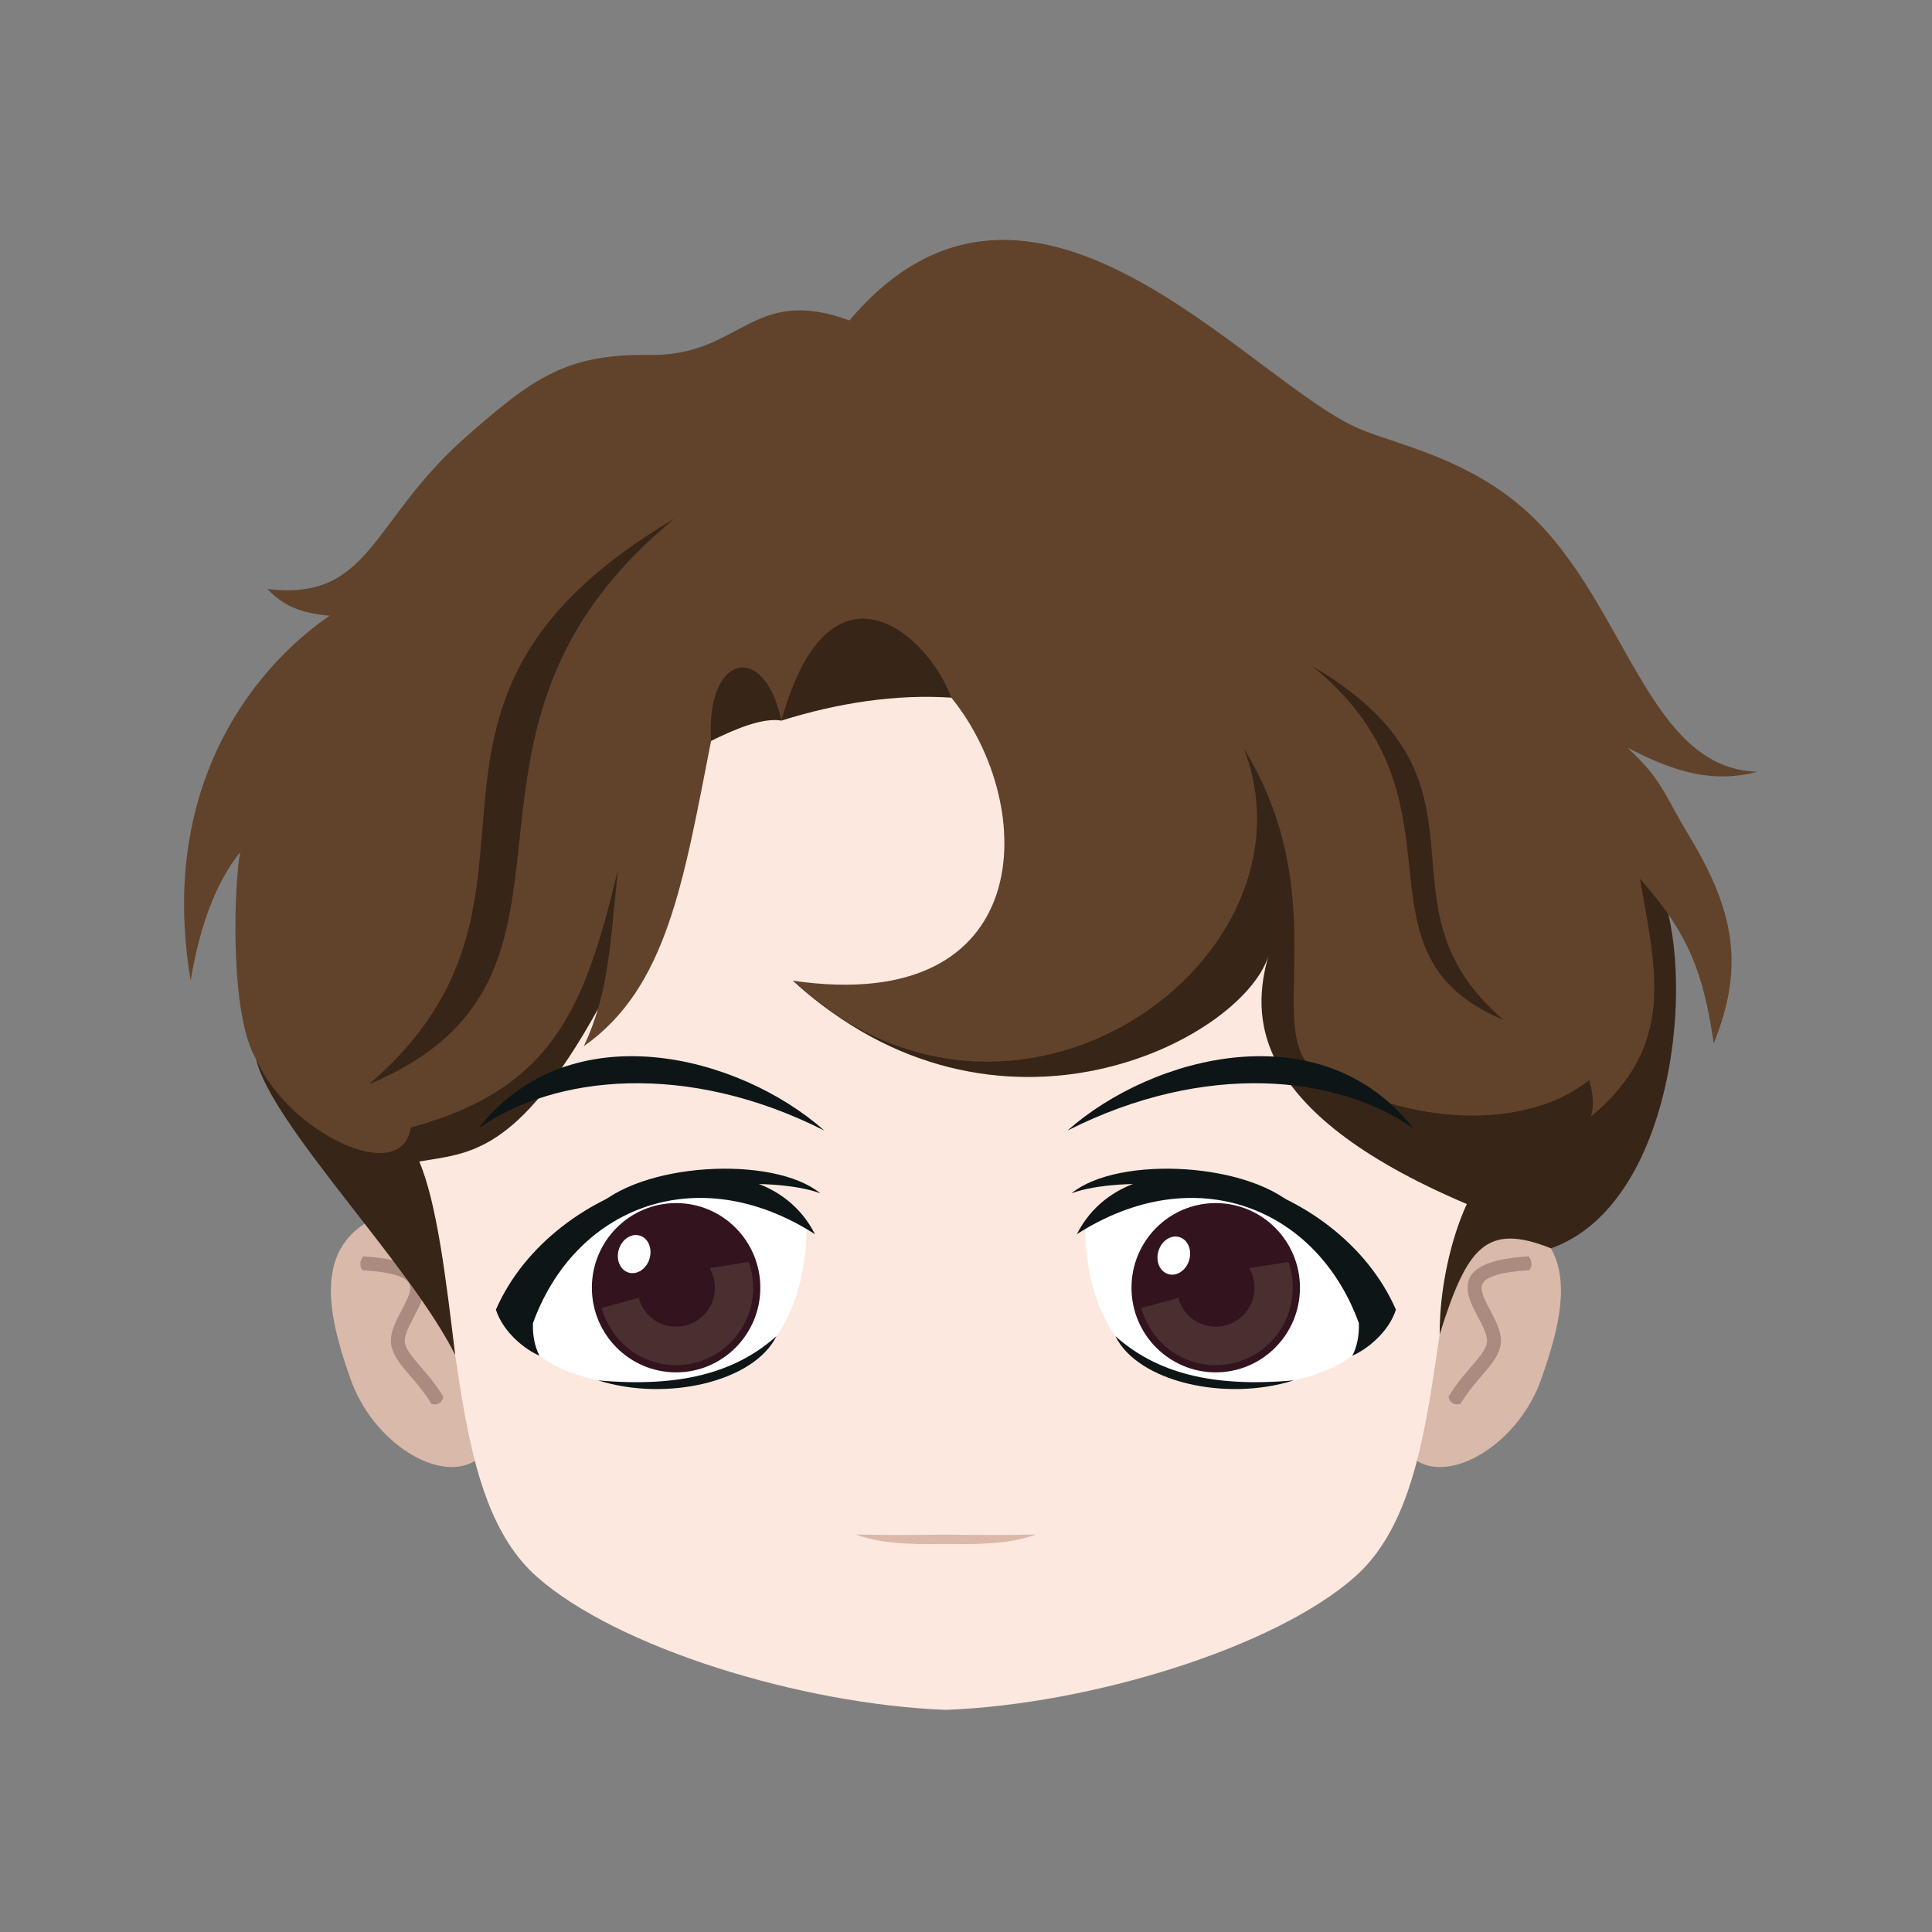 <?xml version="1.0" encoding="UTF-8"?>
<!DOCTYPE svg PUBLIC "-//W3C//DTD SVG 1.1//EN" "http://www.w3.org/Graphics/SVG/1.1/DTD/svg11.dtd">
<!-- Creator: CorelDRAW 2017 -->
<svg xmlns="http://www.w3.org/2000/svg" xml:space="preserve" width="172.156mm" height="172.156mm" version="1.1" style="shape-rendering:geometricPrecision; text-rendering:geometricPrecision; image-rendering:optimizeQuality; fill-rule:evenodd; clip-rule:evenodd"
viewBox="0 0 2318.99 2318.99"
 xmlns:xlink="http://www.w3.org/1999/xlink">
 <rect x="0" y="0" width="2318.99" height="2318.99" fill="#808080" stroke="none"/>
 <defs>
  <style type="text/css">
   <![CDATA[
    .fil0 {fill:none}
    .fil8 {fill:#0D1517}
    .fil9 {fill:#33131E}
    .fil5 {fill:#372517}
    .fil10 {fill:#492F30}
    .fil6 {fill:#61432B}
    .fil1 {fill:#D9B9A9}
    .fil4 {fill:#DBB8A8}
    .fil3 {fill:#FCE8DE}
    .fil7 {fill:white}
    .fil2 {fill:#AB8A7F;fill-rule:nonzero}
   ]]>
  </style>
 </defs>
 <g id="Capa_x0020_1">
  <rect class="fil0" x="-0" y="-0" width="2318.99" height="2318.99"/>
  <g id="_2256455952816">
   <path class="fil1" d="M510.12 1445.23c58.37,47.85 84.42,241.01 59.89,308.3 -43.17,26.66 -122.16,-21.78 -149.11,-97.9 -32.3,-91.24 -53.88,-191.33 89.22,-210.41z"/>
   <path class="fil2" d="M436.08 1508c59.16,3.68 74.25,19.46 72.98,39.86 -0.67,10.79 -6.44,21.7 -12.28,32.76 -6.36,12.04 -12.83,24.29 -10.4,32.77 2.41,8.39 9.59,16.72 18.38,26.91 8.44,9.78 18.23,21.13 27.34,36.23 -0.96,6.43 -6.69,10.89 -14.28,8.61 -8.48,-14.06 -17.69,-24.74 -25.64,-33.95 -10.15,-11.76 -18.43,-21.37 -21.84,-33.23 -4.27,-14.86 3.79,-30.12 11.7,-45.1 5,-9.48 9.95,-18.83 10.39,-25.98 0.67,-10.75 -11.31,-19.39 -57.33,-22.25 -3.21,-3.5 -3.95,-11.43 0.98,-16.63z"/>
   <path class="fil1" d="M1760.65 1445.23c-58.37,47.85 -84.43,241.01 -59.89,308.3 43.17,26.66 122.16,-21.78 149.1,-97.9 32.3,-91.24 53.88,-191.33 -89.22,-210.41z"/>
   <path class="fil2" d="M1834.68 1508c-59.16,3.68 -74.25,19.46 -72.98,39.86 0.67,10.79 6.44,21.7 12.28,32.76 6.36,12.04 12.83,24.29 10.4,32.77 -2.41,8.39 -9.59,16.72 -18.38,26.91 -8.44,9.78 -18.23,21.13 -27.34,36.23 0.96,6.43 6.69,10.89 14.28,8.61 8.48,-14.06 17.69,-24.74 25.64,-33.95 10.14,-11.76 18.43,-21.37 21.84,-33.23 4.27,-14.86 -3.79,-30.12 -11.7,-45.1 -5,-9.48 -9.95,-18.83 -10.39,-25.98 -0.67,-10.75 11.31,-19.39 57.33,-22.25 3.21,-3.5 3.95,-11.43 -0.98,-16.63z"/>
   <path class="fil3" d="M1135.38 2052.38c-173.84,-6.65 -394.76,-74.66 -490.97,-159.77 -106.41,-94.13 -85.43,-311.14 -136.74,-454.44 -79.11,-220.92 -123.07,-410.79 21.78,-625.79 182.92,-271.5 465.76,-295.54 605.93,-302.41 140.17,6.87 423.01,30.91 605.93,302.41 144.85,215 100.89,404.87 21.78,625.79 -51.31,143.29 -30.33,360.31 -136.74,454.44 -96.21,85.11 -317.14,153.12 -490.97,159.77z"/>
   <path class="fil4" d="M1027.27 1841.81c34.37,13.49 86.2,11.58 108.11,11.41 21.92,0.17 73.75,2.08 108.11,-11.41 -40.32,0.97 -59.86,0.77 -108.11,0.18 -48.26,0.58 -67.79,0.79 -108.11,-0.18z"/>
   <g>
    <path class="fil5" d="M717.63 1211.39c67.91,-65.96 106.3,-261.32 135.89,-322.07 28.19,-13.98 62.03,-28.37 84.42,-24.36 68.13,-21.44 138.04,-31.95 203.95,-27.56 206.02,100.9 79.04,453.04 -190.05,339.74 243.88,223.16 536.57,72.14 570.33,-28.65 -18.59,67.32 -27.03,184.06 238.48,296.73 -19.31,41.49 -32.89,102.55 -32.59,156.44 32.8,-104.94 55.81,-134.39 133.57,-103.26 135.21,-47.99 169.04,-279.22 141.06,-400.59 -35.8,-227.25 -468.13,-427.47 -668.41,-480.28 -342.82,-34.33 -406.32,-26.98 -696.14,154.09 -306.96,283.45 -127.69,493.43 -330.9,499.3 18.52,79.21 184.43,246.04 239.12,355.4 -11.11,-92.05 -21.93,-182.11 -43.1,-232.15 58.67,-10.26 116.81,-7.1 214.39,-182.8z"/>
    <path class="fil6" d="M307.22 1270.94c39.94,90.73 176.3,153.23 185.64,82.48 171.58,-46.48 209.35,-144.32 248.91,-309.8 -9.82,94.19 -11.29,148.32 -40.95,212.12 99.84,-70.21 119.46,-197.3 152.7,-366.42 -6.91,-103.79 63.79,-121.03 84.42,-24.36 57.18,-206.51 174.81,-106.18 203.95,-27.56 105.37,129.8 103.86,382.47 -190.05,339.74 263.6,246.73 638.82,-24.35 541.16,-278.85 107.45,175.78 27.9,329.74 79.35,381.5 99.2,67.28 252,83.26 335.16,16.53 4.51,15.96 6.17,28.42 2.23,43.85 101.55,-84.89 78.6,-172.52 58.64,-285.52 59.04,66.65 76.13,113.22 88.62,197.73 36.76,-91.19 25.56,-157.71 -28.84,-247.92 -32.13,-53.27 -32.89,-68.31 -74.66,-106.92 44.67,22.59 95.32,45.29 156,28.75 -131.06,-3.05 -157.3,-200.45 -273.33,-309.14 -72.53,-67.94 -162.56,-83.94 -206.2,-103.2 -134.27,-59.27 -394.37,-384.98 -610.33,-129.36 -118.21,-43.11 -129.24,43.11 -240.35,41.49 -99.67,-1.46 -139.54,27.59 -220.15,98.46 -114.72,100.84 -113.66,197.21 -238.25,182.48 19.92,20.66 40.15,28.89 74.84,31.99 -84.3,57.48 -207.36,198.39 -166.85,438.01 10.66,-65.65 30.84,-118.71 59.37,-154.12 -7.3,38.79 -13.02,194.18 18.97,248.05z"/>
    <path class="fil5" d="M809.82 622.38c-141.1,115.11 -168.4,235.5 -181.77,345.34 -16.88,138.78 -11.52,260.72 -185.31,333.85 131.45,-112.71 128.44,-225.27 138.95,-337.67 10.66,-114 35.23,-227.85 228.13,-341.52z"/>
    <path class="fil5" d="M1575.1 799.48c88.26,72 105.34,147.31 113.7,216.02 10.56,86.81 7.2,163.09 115.92,208.83 -82.23,-70.5 -80.34,-140.92 -86.92,-211.22 -6.67,-71.31 -22.04,-142.53 -142.7,-213.63z"/>
   </g>
   <g>
    <path class="fil7" d="M1650.02 1582.24c-48.43,-122.2 -210.16,-218.54 -347.41,-110.91 -0.19,66.27 20.4,122.38 54.38,153.05 24.23,21.87 54.1,29.09 85.71,34.7 67.23,11.94 141.54,-2.33 180.45,-31.78 18.62,-20.72 25.79,-41.48 26.86,-45.06z"/>
    <path class="fil8" d="M1338.82 1603.81c26.82,54.66 131.86,79.06 214.02,53.05 -98.21,8.9 -165.04,-9.31 -214.02,-53.05z"/>
    <path class="fil8" d="M1675.53 1571.97c-69.6,-159.14 -315.67,-223.07 -382.97,-90.59 141.93,-90.87 288.28,-31.8 338.49,106.79 0.63,14.06 -2.3,28.99 -7.89,39.13 16.74,-7.16 43.38,-27.46 52.37,-55.33z"/>
    <path class="fil8" d="M1286.18 1432.31c57.97,-21.7 202.4,-10.94 272.73,20.42 -54.99,-58.12 -216.83,-66.31 -272.73,-20.42z"/>
    <ellipse class="fil9" cx="1459.24" cy="1545.66" rx="101.1" ry="101.59"/>
    <ellipse class="fil7" transform="matrix(1.278 0.386 -0.386 1.278 1408.93 1507.1)" rx="14.41" ry="17.37"/>
    <path class="fil8" d="M1281.26 1357.03c165.79,-83.8 324.09,-66.45 415.02,-2.8 -110.22,-140.49 -312.6,-87.78 -415.02,2.8z"/>
    <path class="fil10" d="M1546.44 1514.63c3.42,9.7 5.29,20.15 5.29,31.03 0,51.33 -41.41,92.94 -92.49,92.94 -42.71,0 -78.66,-29.1 -89.29,-68.64l44.36 -12.07c5.35,19.9 23.44,34.54 44.93,34.54 25.7,0 46.54,-20.94 46.54,-46.76 0,-8.56 -2.29,-16.58 -6.29,-23.48l46.95 -7.54z"/>
   </g>
   <g>
    <path class="fil7" d="M620.74 1582.24c48.43,-122.2 210.16,-218.54 347.41,-110.91 0.18,66.27 -20.4,122.38 -54.38,153.05 -24.23,21.87 -54.1,29.09 -85.71,34.7 -67.23,11.94 -141.54,-2.33 -180.45,-31.78 -18.62,-20.72 -25.79,-41.48 -26.86,-45.06z"/>
    <path class="fil8" d="M931.95 1603.81c-26.82,54.66 -131.86,79.06 -214.02,53.05 98.21,8.9 165.04,-9.31 214.02,-53.05z"/>
    <path class="fil8" d="M595.23 1571.97c69.6,-159.14 315.67,-223.07 382.97,-90.59 -141.93,-90.87 -288.28,-31.8 -338.49,106.79 -0.63,14.06 2.3,28.99 7.89,39.13 -16.74,-7.16 -43.38,-27.46 -52.37,-55.33z"/>
    <path class="fil8" d="M984.58 1432.31c-57.97,-21.7 -202.4,-10.94 -272.73,20.42 54.99,-58.12 216.83,-66.31 272.73,-20.42z"/>
    <ellipse class="fil9" cx="811.53" cy="1545.66" rx="101.1" ry="101.59"/>
    <path class="fil8" d="M989.51 1357.03c-165.79,-83.8 -324.08,-66.45 -415.02,-2.8 110.22,-140.49 312.6,-87.78 415.02,2.8z"/>
    <path class="fil10" d="M722.24 1569.96c10.63,39.54 46.58,68.64 89.29,68.64 51.08,0 92.49,-41.61 92.49,-92.94 0,-10.88 -1.87,-21.32 -5.29,-31.03l-46.95 7.54c4,6.9 6.29,14.92 6.29,23.48 0,25.83 -20.83,46.76 -46.54,46.76 -21.49,0 -39.58,-14.64 -44.93,-34.54l-44.36 12.07z"/>
    <ellipse class="fil7" transform="matrix(1.278 0.386 -0.386 1.278 761.215 1505.29)" rx="14.41" ry="17.37"/>
   </g>
  </g>
 </g>
</svg>
